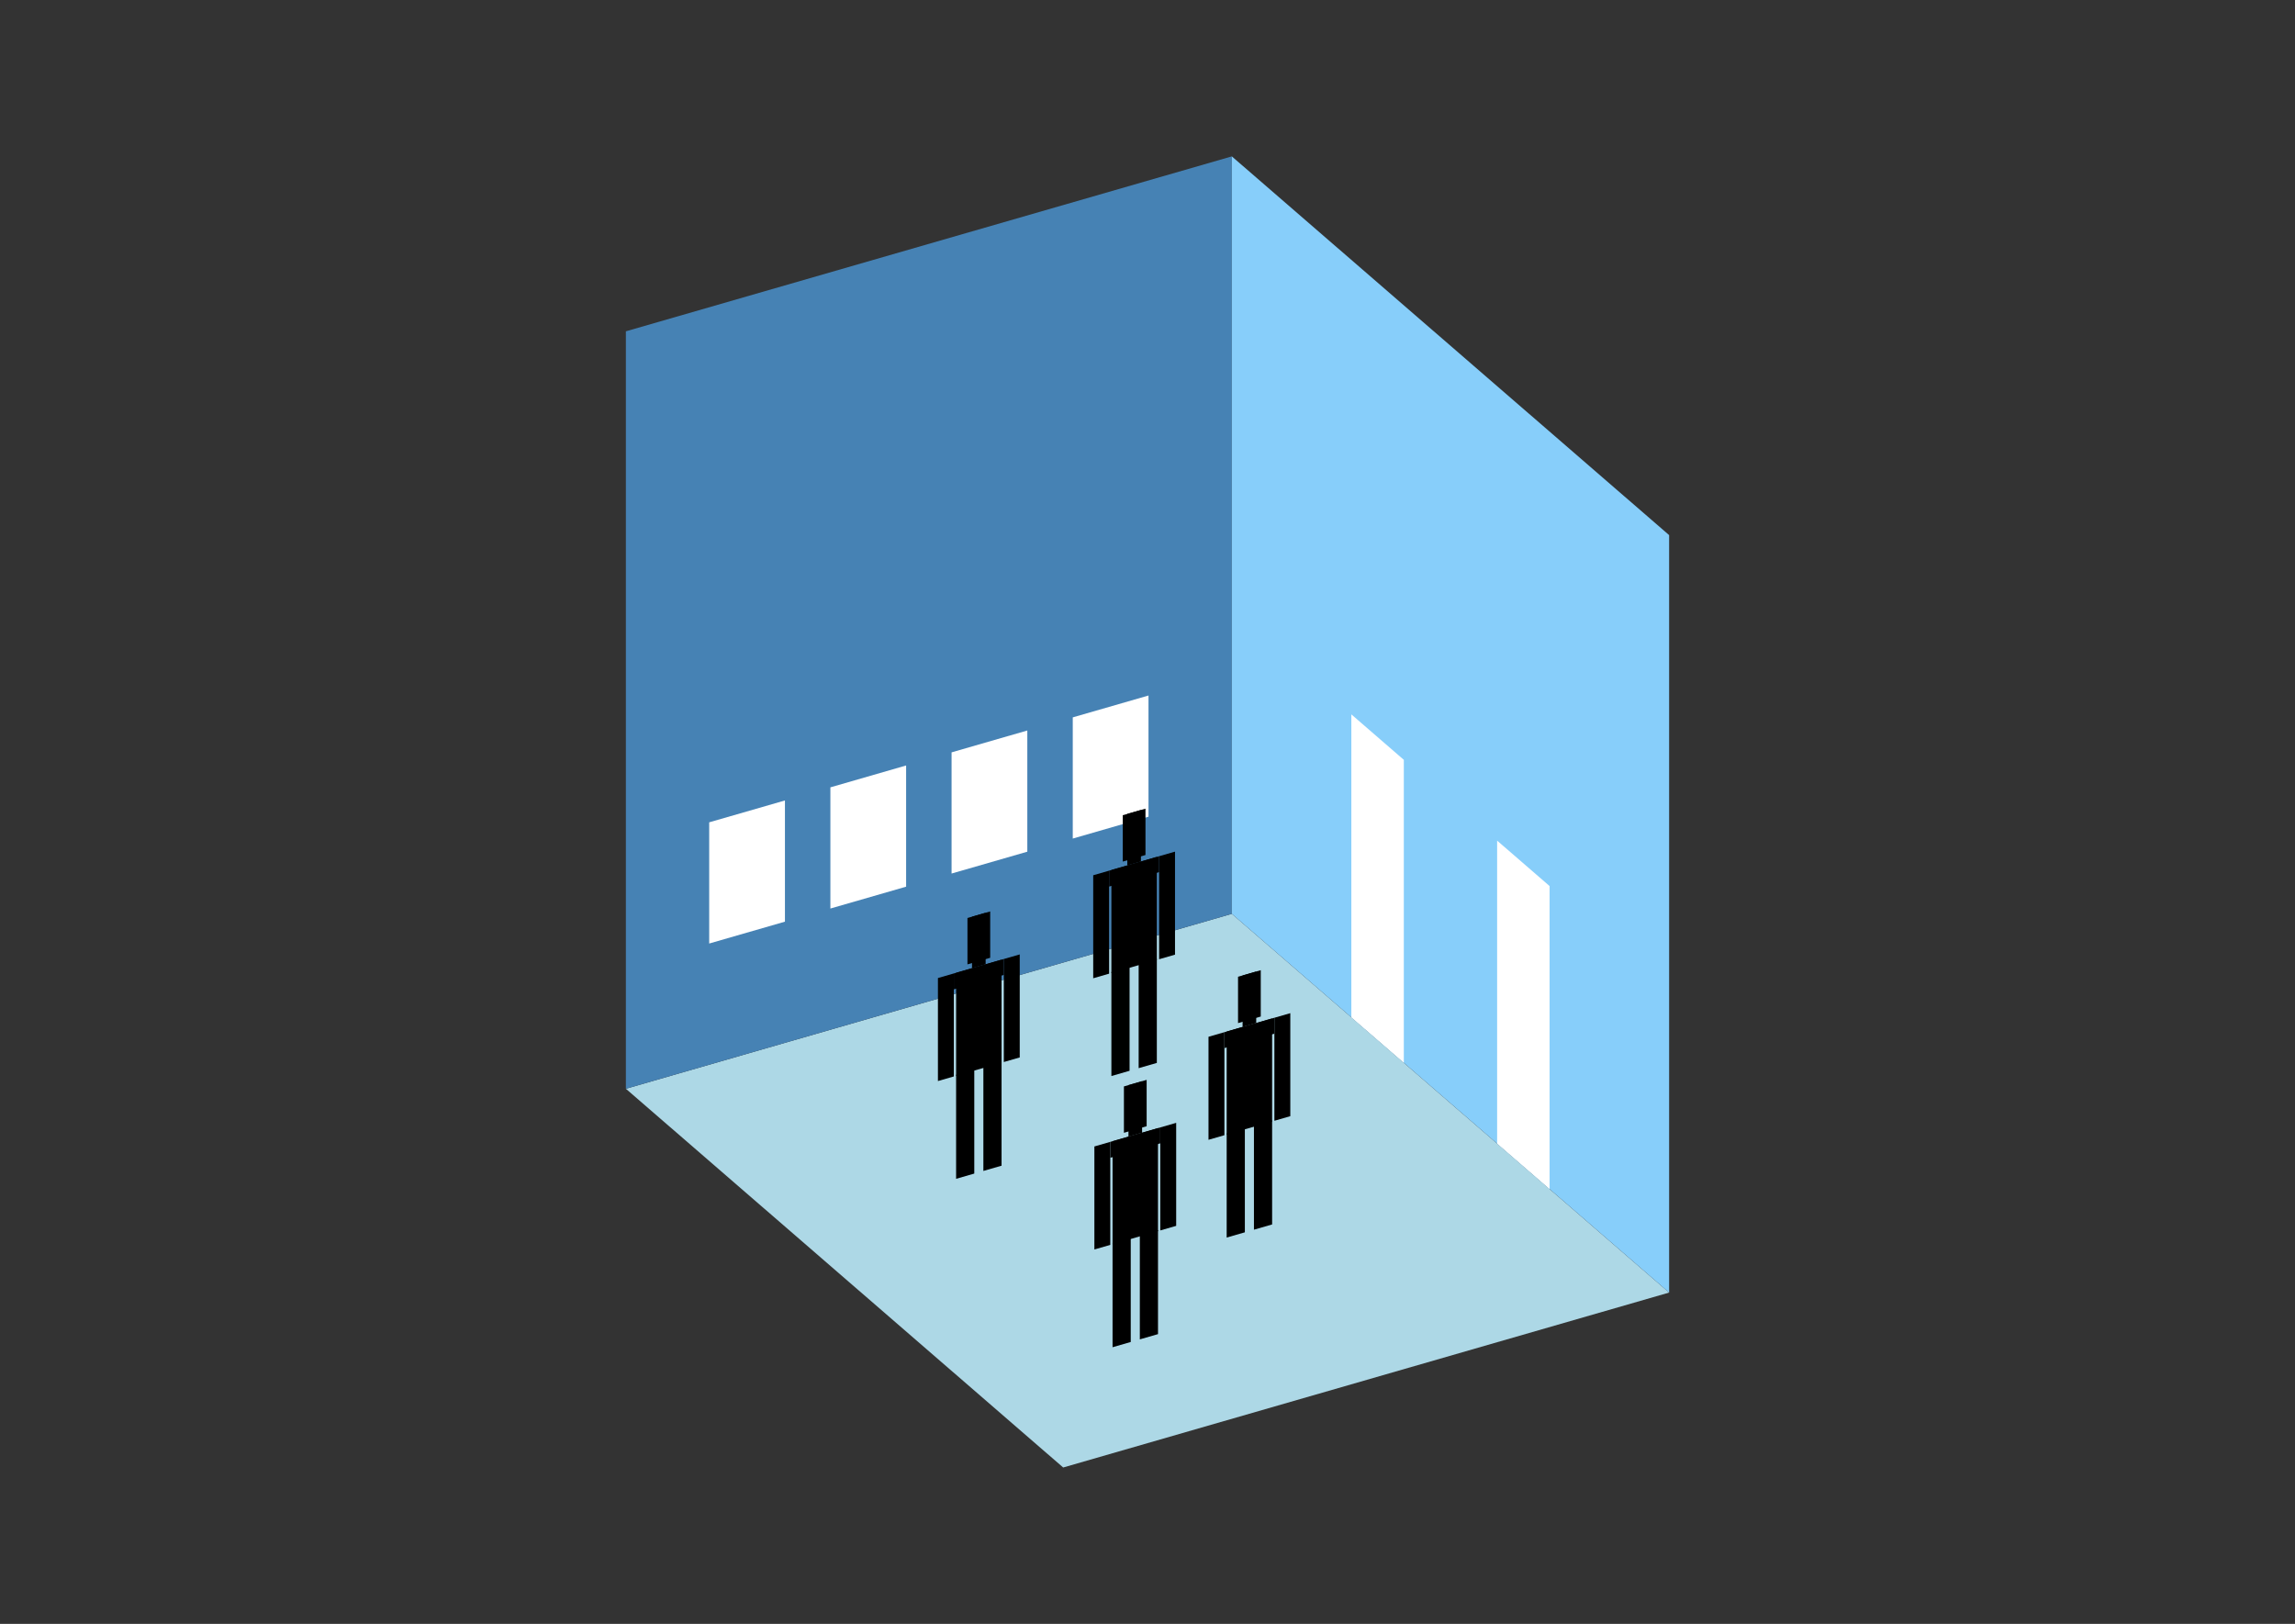 <?xml version="1.0" encoding="UTF-8"?>
<svg
  xmlns="http://www.w3.org/2000/svg"
  width="848"
  height="600"
  style="background-color:white"
>
  <rect width="100%" height="100%" fill="#333333" stroke="none"/>
  <polygon fill="lightblue" points="392.844,542.218 231.261,402.284 455.156,337.651 616.739,477.585" />
  <polygon fill="steelblue" points="231.261,402.284 231.261,122.415 455.156,57.782 455.156,337.651" />
  <polygon fill="lightskyblue" points="616.739,477.585 616.739,197.716 455.156,57.782 455.156,337.651" />
  <polygon fill="white" points="518.712,392.692 518.712,280.744 499.322,263.952 499.322,375.9" />
  <polygon fill="white" points="572.573,439.337 572.573,327.389 553.183,310.597 553.183,422.544" />
  <polygon fill="white" points="262.047,348.618 262.047,303.839 290.034,295.759 290.034,340.539" />
  <polygon fill="white" points="306.826,335.691 306.826,290.912 334.813,282.833 334.813,327.612" />
  <polygon fill="white" points="351.605,322.764 351.605,277.985 379.592,269.906 379.592,314.685" />
  <polygon fill="white" points="396.384,309.838 396.384,265.059 424.371,256.98 424.371,301.759" />
  <polygon fill="hsl(360.0,50.0%,70.716%)" points="410.657,397.579 410.657,359.136 417.374,357.197 417.374,395.64" />
  <polygon fill="hsl(360.0,50.0%,70.716%)" points="427.449,392.732 427.449,354.289 420.733,356.228 420.733,394.671" />
  <polygon fill="hsl(360.0,50.0%,70.716%)" points="403.94,361.456 403.94,323.394 409.818,321.697 409.818,359.759" />
  <polygon fill="hsl(360.0,50.0%,70.716%)" points="428.289,354.427 428.289,316.365 434.166,314.668 434.166,352.731" />
  <polygon fill="hsl(360.0,50.0%,70.716%)" points="409.818,327.574 409.818,321.697 428.289,316.365 428.289,322.242" />
  <polygon fill="hsl(360.0,50.0%,70.716%)" points="410.657,359.517 410.657,321.455 427.449,316.607 427.449,354.67" />
  <polygon fill="hsl(360.0,50.0%,70.716%)" points="414.855,318.34 414.855,301.212 423.251,298.788 423.251,315.916" />
  <polygon fill="hsl(360.0,50.0%,70.716%)" points="416.535,319.758 416.535,300.727 421.572,299.273 421.572,318.304" />
  <polygon fill="hsl(360.0,50.0%,64.978%)" points="353.281,435.554 353.281,397.112 359.997,395.173 359.997,433.615" />
  <polygon fill="hsl(360.0,50.0%,64.978%)" points="370.073,430.707 370.073,392.264 363.356,394.203 363.356,432.646" />
  <polygon fill="hsl(360.0,50.0%,64.978%)" points="346.564,399.431 346.564,361.369 352.441,359.672 352.441,397.735" />
  <polygon fill="hsl(360.0,50.0%,64.978%)" points="370.912,392.402 370.912,354.34 376.79,352.644 376.79,390.706" />
  <polygon fill="hsl(360.0,50.0%,64.978%)" points="352.441,365.55 352.441,359.672 370.912,354.34 370.912,360.217" />
  <polygon fill="hsl(360.0,50.0%,64.978%)" points="353.281,397.492 353.281,359.43 370.073,354.583 370.073,392.645" />
  <polygon fill="hsl(360.0,50.0%,64.978%)" points="357.479,356.315 357.479,339.187 365.875,336.763 365.875,353.891" />
  <polygon fill="hsl(360.0,50.0%,64.978%)" points="359.158,357.733 359.158,338.702 364.196,337.248 364.196,356.279" />
  <polygon fill="hsl(360.0,50.0%,51.427%)" points="453.256,457.261 453.256,418.818 459.972,416.879 459.972,455.322" />
  <polygon fill="hsl(360.0,50.0%,51.427%)" points="470.048,452.414 470.048,413.971 463.331,415.91 463.331,454.353" />
  <polygon fill="hsl(360.0,50.0%,51.427%)" points="446.539,421.138 446.539,383.076 452.416,381.379 452.416,419.441" />
  <polygon fill="hsl(360.0,50.0%,51.427%)" points="470.887,414.109 470.887,376.047 476.765,374.35 476.765,412.412" />
  <polygon fill="hsl(360.0,50.0%,51.427%)" points="452.416,387.256 452.416,381.379 470.887,376.047 470.887,381.924" />
  <polygon fill="hsl(360.0,50.0%,51.427%)" points="453.256,419.199 453.256,381.137 470.048,376.289 470.048,414.351" />
  <polygon fill="hsl(360.0,50.0%,51.427%)" points="457.454,378.022 457.454,360.894 465.85,358.47 465.85,375.598" />
  <polygon fill="hsl(360.0,50.0%,51.427%)" points="459.133,379.44 459.133,360.409 464.17,358.955 464.17,377.986" />
  <polygon fill="hsl(360.0,50.0%,43.829%)" points="411.089,497.785 411.089,459.342 417.806,457.403 417.806,495.846" />
  <polygon fill="hsl(360.0,50.0%,43.829%)" points="427.882,492.938 427.882,454.495 421.165,456.434 421.165,494.877" />
  <polygon fill="hsl(360.0,50.0%,43.829%)" points="404.373,461.662 404.373,423.6 410.25,421.903 410.25,459.965" />
  <polygon fill="hsl(360.0,50.0%,43.829%)" points="428.721,454.633 428.721,416.571 434.598,414.874 434.598,452.937" />
  <polygon fill="hsl(360.0,50.0%,43.829%)" points="410.25,427.78 410.25,421.903 428.721,416.571 428.721,422.448" />
  <polygon fill="hsl(360.0,50.0%,43.829%)" points="411.089,459.723 411.089,421.661 427.882,416.813 427.882,454.876" />
  <polygon fill="hsl(360.0,50.0%,43.829%)" points="415.287,418.546 415.287,401.418 423.684,398.994 423.684,416.122" />
  <polygon fill="hsl(360.0,50.0%,43.829%)" points="416.967,419.964 416.967,400.933 422.004,399.479 422.004,418.51" />
</svg>
